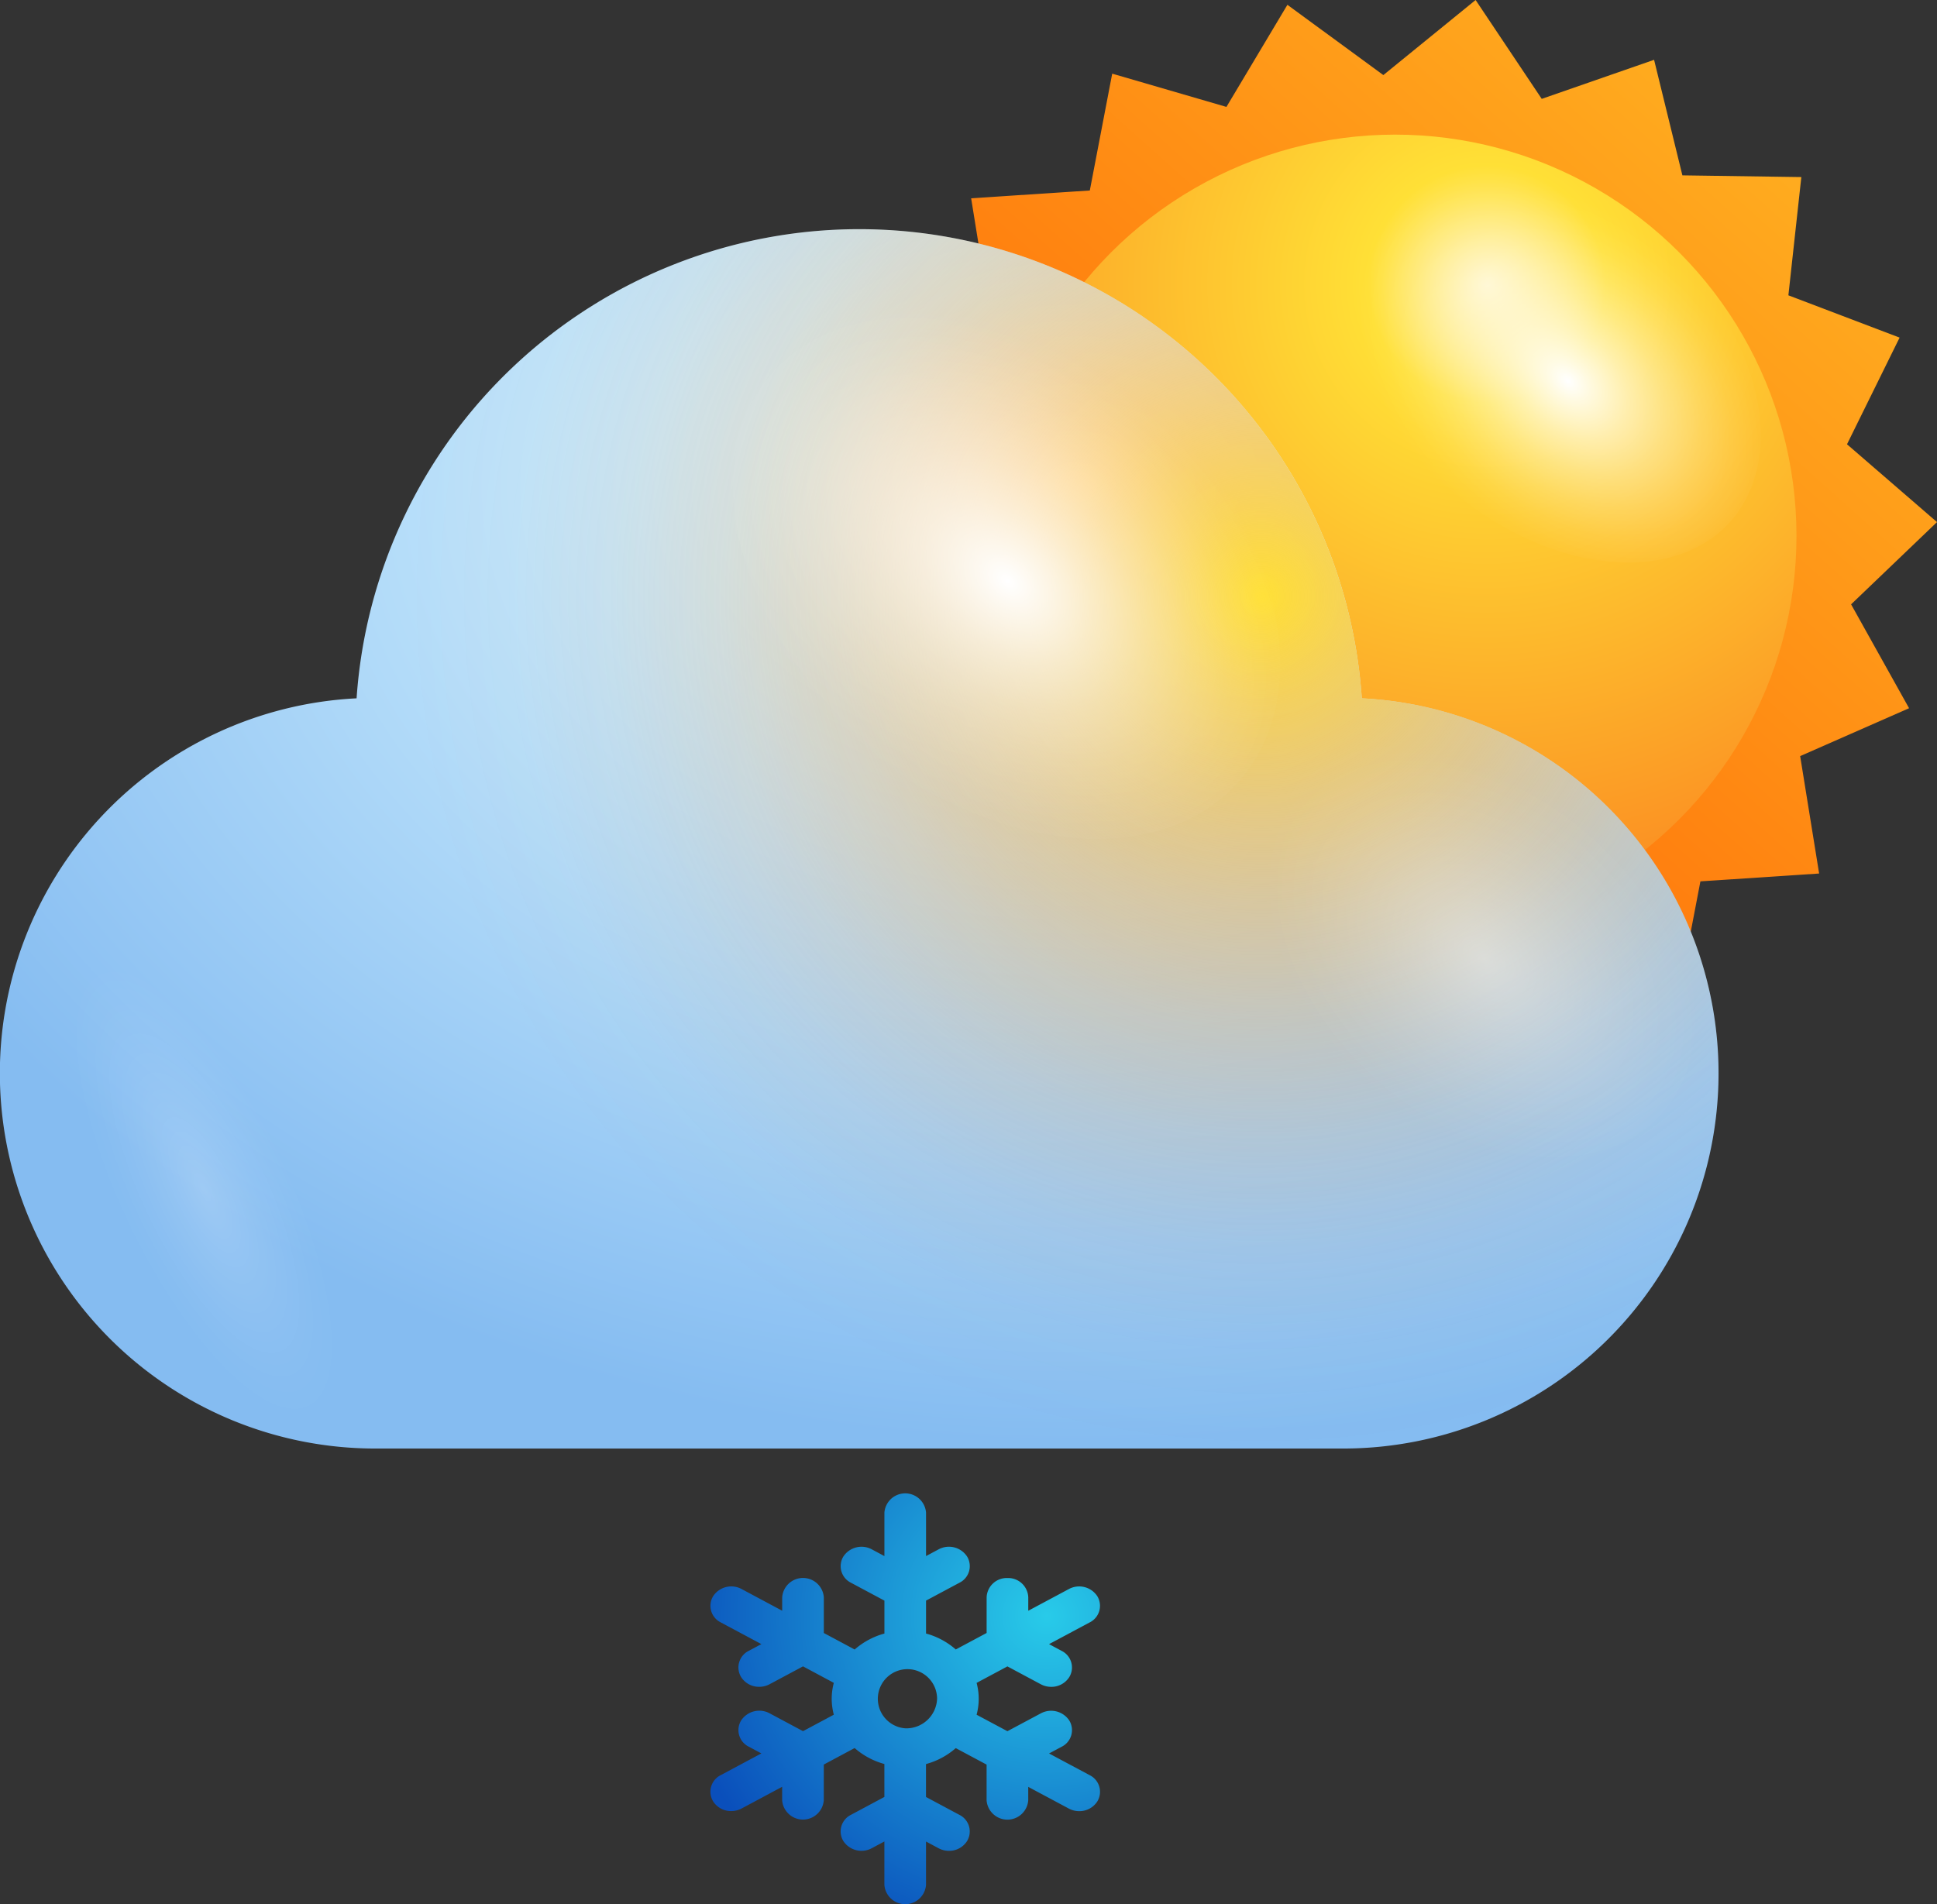<svg xmlns="http://www.w3.org/2000/svg" xmlns:xlink="http://www.w3.org/1999/xlink" width="103.828" height="102.094" viewBox="0 0 103.828 102.094">
  <rect x="0" y="0" width="103.828" height="102.094" fill="#333333" stroke="none"/>
  <defs>
    <style>
      .cls-1 {
        isolation: isolate;
      }

      .cls-2 {
        fill: url(#linear-gradient);
      }

      .cls-3 {
        fill: url(#radial-gradient);
      }

      .cls-10, .cls-4, .cls-5, .cls-8, .cls-9 {
        mix-blend-mode: overlay;
      }

      .cls-4 {
        fill: url(#radial-gradient-2);
      }

      .cls-5, .cls-9 {
        opacity: 0.4;
      }

      .cls-5 {
        fill: url(#Degradado_sin_nombre_34);
      }

      .cls-6 {
        fill: url(#radial-gradient-3);
      }

      .cls-7 {
        fill: url(#radial-gradient-4);
      }

      .cls-8 {
        fill: url(#radial-gradient-5);
      }

      .cls-9 {
        fill: url(#radial-gradient-6);
      }

      .cls-10 {
        opacity: 0.2;
        fill: url(#Degradado_sin_nombre_34-2);
      }

      .cls-11 {
        fill: url(#radial-gradient-7);
      }
    </style>
    <linearGradient id="linear-gradient" x1="101.266" y1="-0.862" x2="50.216" y2="56.185" gradientUnits="userSpaceOnUse">
      <stop offset="0" stop-color="#ffba24"/>
      <stop offset="1" stop-color="#f50"/>
    </linearGradient>
    <radialGradient id="radial-gradient" cx="-410.114" cy="15.244" r="40.841" gradientTransform="matrix(-1, 0, 0, 1, -330.411, 0)" gradientUnits="userSpaceOnUse">
      <stop offset="0" stop-color="#fff4c3"/>
      <stop offset="0.156" stop-color="#ffe036"/>
      <stop offset="1" stop-color="#fa761c"/>
    </radialGradient>
    <radialGradient id="radial-gradient-2" cx="802.325" cy="-1717.362" r="6.131" gradientTransform="matrix(-0.839, 1.154, -1.619, -1.313, -2023.207, -3160.325)" gradientUnits="userSpaceOnUse">
      <stop offset="0" stop-color="#fff"/>
      <stop offset="0.103" stop-color="#fff" stop-opacity="0.848"/>
      <stop offset="0.29" stop-color="#fff" stop-opacity="0.594"/>
      <stop offset="0.469" stop-color="#fff" stop-opacity="0.382"/>
      <stop offset="0.635" stop-color="#fff" stop-opacity="0.217"/>
      <stop offset="0.783" stop-color="#fff" stop-opacity="0.098"/>
      <stop offset="0.91" stop-color="#fff" stop-opacity="0.026"/>
      <stop offset="1" stop-color="#fff" stop-opacity="0"/>
    </radialGradient>
    <radialGradient id="Degradado_sin_nombre_34" data-name="Degradado sin nombre 34" cx="-3178.698" cy="3441.204" r="5.916" gradientTransform="matrix(-1.172, -1.101, 0.222, -0.728, -4425.728, -952.564)" xlink:href="#radial-gradient-2"/>
    <radialGradient id="radial-gradient-3" cx="57.671" cy="26.072" r="70.258" gradientTransform="translate(115.341 45.118) rotate(180) scale(1 0.73)" gradientUnits="userSpaceOnUse">
      <stop offset="0" stop-color="#fff"/>
      <stop offset="0.198" stop-color="#d5f3ff"/>
      <stop offset="1" stop-color="#85bcf1"/>
    </radialGradient>
    <radialGradient id="radial-gradient-4" cx="67.626" cy="31.964" r="59.727" gradientUnits="userSpaceOnUse">
      <stop offset="0" stop-color="#ffe036"/>
      <stop offset="0.081" stop-color="#fecb31" stop-opacity="0.806"/>
      <stop offset="0.182" stop-color="#fdb52b" stop-opacity="0.595"/>
      <stop offset="0.283" stop-color="#fca227" stop-opacity="0.413"/>
      <stop offset="0.384" stop-color="#fb9223" stop-opacity="0.264"/>
      <stop offset="0.484" stop-color="#fb8620" stop-opacity="0.148"/>
      <stop offset="0.582" stop-color="#fa7d1e" stop-opacity="0.066"/>
      <stop offset="0.677" stop-color="#fa781c" stop-opacity="0.017"/>
      <stop offset="0.769" stop-color="#fa761c" stop-opacity="0"/>
    </radialGradient>
    <radialGradient id="radial-gradient-5" cx="821.449" cy="-1708.722" r="8.476" xlink:href="#radial-gradient-2"/>
    <radialGradient id="radial-gradient-6" cx="821.194" cy="-1724.38" r="6.661" xlink:href="#radial-gradient-2"/>
    <radialGradient id="Degradado_sin_nombre_34-2" data-name="Degradado sin nombre 34" cx="10.936" cy="63.822" r="4.871" gradientTransform="matrix(0.901, -0.434, 1.263, 2.623, -79.509, -98.834)" xlink:href="#radial-gradient-2"/>
    <radialGradient id="radial-gradient-7" cx="1965.773" cy="-231.29" r="62.655" gradientTransform="translate(-580.794 156.023) scale(0.324 0.3)" gradientUnits="userSpaceOnUse">
      <stop offset="0" stop-color="#28cbe9"/>
      <stop offset="1" stop-color="#0a4fbb"/>
    </radialGradient>
  </defs>
  <g class="cls-1">
    <g id="Слой_2" data-name="Слой 2">
      <g id="OBJECTS">
        <g>
          <g>
            <polygon class="cls-2" points="97.51 46.834 91.146 47.254 89.947 53.518 83.824 51.732 80.557 57.209 75.413 53.439 70.469 57.467 66.925 52.166 60.902 54.258 59.385 48.064 53.009 47.971 53.701 41.631 47.742 39.363 50.561 33.645 45.737 29.475 50.343 25.063 47.235 19.496 53.071 16.926 52.056 10.631 58.417 10.213 59.617 3.949 65.74 5.732 69.008 0.258 74.151 4.025 79.096 0 82.641 5.301 88.663 3.207 90.18 9.402 96.556 9.494 95.862 15.834 101.823 18.101 99.004 23.82 103.828 27.992 99.223 32.402 102.331 37.971 96.493 40.539 97.51 46.834"/>
            <circle class="cls-3" cx="74.782" cy="28.732" r="21.514"/>
            <g>
              <path class="cls-4" d="M78.06,26.52c-5.479-4.445-7.619-11.213-4.779-15.119,2.843-3.906,9.587-3.467,15.069.975,5.479,4.445,7.615,11.215,4.776,15.119C90.284,31.4,83.538,30.963,78.06,26.52Z"/>
              <path class="cls-5" d="M55.768,33.488c.727-2.379,4.414-1.395,8.244,2.203,3.828,3.596,6.343,8.435,5.62,10.82-.724,2.377-4.415,1.393-8.245-2.203C57.56,40.711,55.044,35.865,55.768,33.488Z"/>
            </g>
          </g>
          <g>
            <path class="cls-6" d="M72.997,37.441a27.005,27.005,0,0,0-53.883,0A20.124,20.124,0,0,0,20.124,77.664H71.987a20.124,20.124,0,0,0,1.01-40.223Z"/>
            <path class="cls-7" d="M72.997,37.441a27.005,27.005,0,0,0-53.883,0A20.124,20.124,0,0,0,20.124,77.664H71.987a20.124,20.124,0,0,0,1.01-40.223Z"/>
            <path class="cls-8" d="M46.058,39.945c-7.575-6.146-10.535-15.504-6.607-20.902,3.93-5.402,13.257-4.795,20.835,1.346,7.574,6.146,10.528,15.508,6.604,20.904C62.958,46.695,53.632,46.088,46.058,39.945Z"/>
            <path class="cls-9" d="M73.139,58.111c-5.953-4.832-8.278-12.185-5.192-16.43,3.088-4.244,10.418-3.766,16.374,1.061,5.952,4.828,8.274,12.185,5.19,16.426C86.42,63.414,79.091,62.938,73.139,58.111Z"/>
            <path class="cls-10" d="M14.389,58.785c-4.394-6.854-9.496-10.152-11.407-7.373-1.903,2.777.109,10.59,4.5,17.445,4.396,6.854,9.502,10.154,11.408,7.373C20.794,73.445,18.782,65.641,14.389,58.785Z"/>
          </g>
        </g>
        <path class="cls-11" d="M58.407,95.175,56.232,94.013l.673-.359a.994.994,0,0,0,.409-1.412,1.167,1.167,0,0,0-1.524-.379l-1.79.956-1.652-.883a3.277,3.277,0,0,0,0-1.707l1.652-.884,1.789.957a1.176,1.176,0,0,0,.556.139,1.135,1.135,0,0,0,.968-.518.994.994,0,0,0-.408-1.412l-.673-.36,2.175-1.163a.994.994,0,0,0,.409-1.412,1.164,1.164,0,0,0-1.524-.378l-2.175,1.163.001-.72a1.078,1.078,0,0,0-1.116-1.034h0a1.077,1.077,0,0,0-1.116,1.033l-.001,1.913-1.653.884a4.018,4.018,0,0,0-1.594-.855V85.817l1.789-.957a.992.992,0,0,0,.408-1.412,1.165,1.165,0,0,0-1.524-.379l-.673.36V81.104a1.119,1.119,0,0,0-2.232,0v2.326l-.673-.36a1.165,1.165,0,0,0-1.524.379.993.993,0,0,0,.408,1.412l1.79.957v1.765a4.015,4.015,0,0,0-1.595.856l-1.653-.885V85.64a1.119,1.119,0,0,0-2.232,0v.72l-2.174-1.163a1.164,1.164,0,0,0-1.524.378.993.993,0,0,0,.408,1.412l2.174,1.163-.674.359a.994.994,0,0,0-.408,1.413,1.136,1.136,0,0,0,.968.517,1.176,1.176,0,0,0,.556-.139l1.79-.957,1.652.884a3.268,3.268,0,0,0,0,1.707l-1.652.883-1.789-.957a1.165,1.165,0,0,0-1.524.378.992.992,0,0,0,.408,1.412l.673.36-2.175,1.163a.993.993,0,0,0-.408,1.412,1.133,1.133,0,0,0,.967.517,1.177,1.177,0,0,0,.557-.139l2.173-1.163v.72a1.119,1.119,0,0,0,2.232,0l.001-1.913,1.653-.885a4.016,4.016,0,0,0,1.594.856v1.766l-1.789.957a.993.993,0,0,0-.408,1.412,1.164,1.164,0,0,0,1.524.378l.673-.36v2.326a1.119,1.119,0,0,0,2.232,0V98.734l.672.36a1.177,1.177,0,0,0,.557.139,1.133,1.133,0,0,0,.967-.517.993.993,0,0,0-.407-1.412L49.636,96.346V94.581a4.005,4.005,0,0,0,1.595-.855l1.653.884v1.914a1.119,1.119,0,0,0,2.232,0v-.72l2.175,1.163a1.176,1.176,0,0,0,.557.139,1.136,1.136,0,0,0,.968-.517A.994.994,0,0,0,58.407,95.175Zm-9.886-2.511a1.588,1.588,0,1,1,1.709-1.583A1.651,1.651,0,0,1,48.52,92.665Z"/>
      </g>
    </g>
  </g>
</svg>

